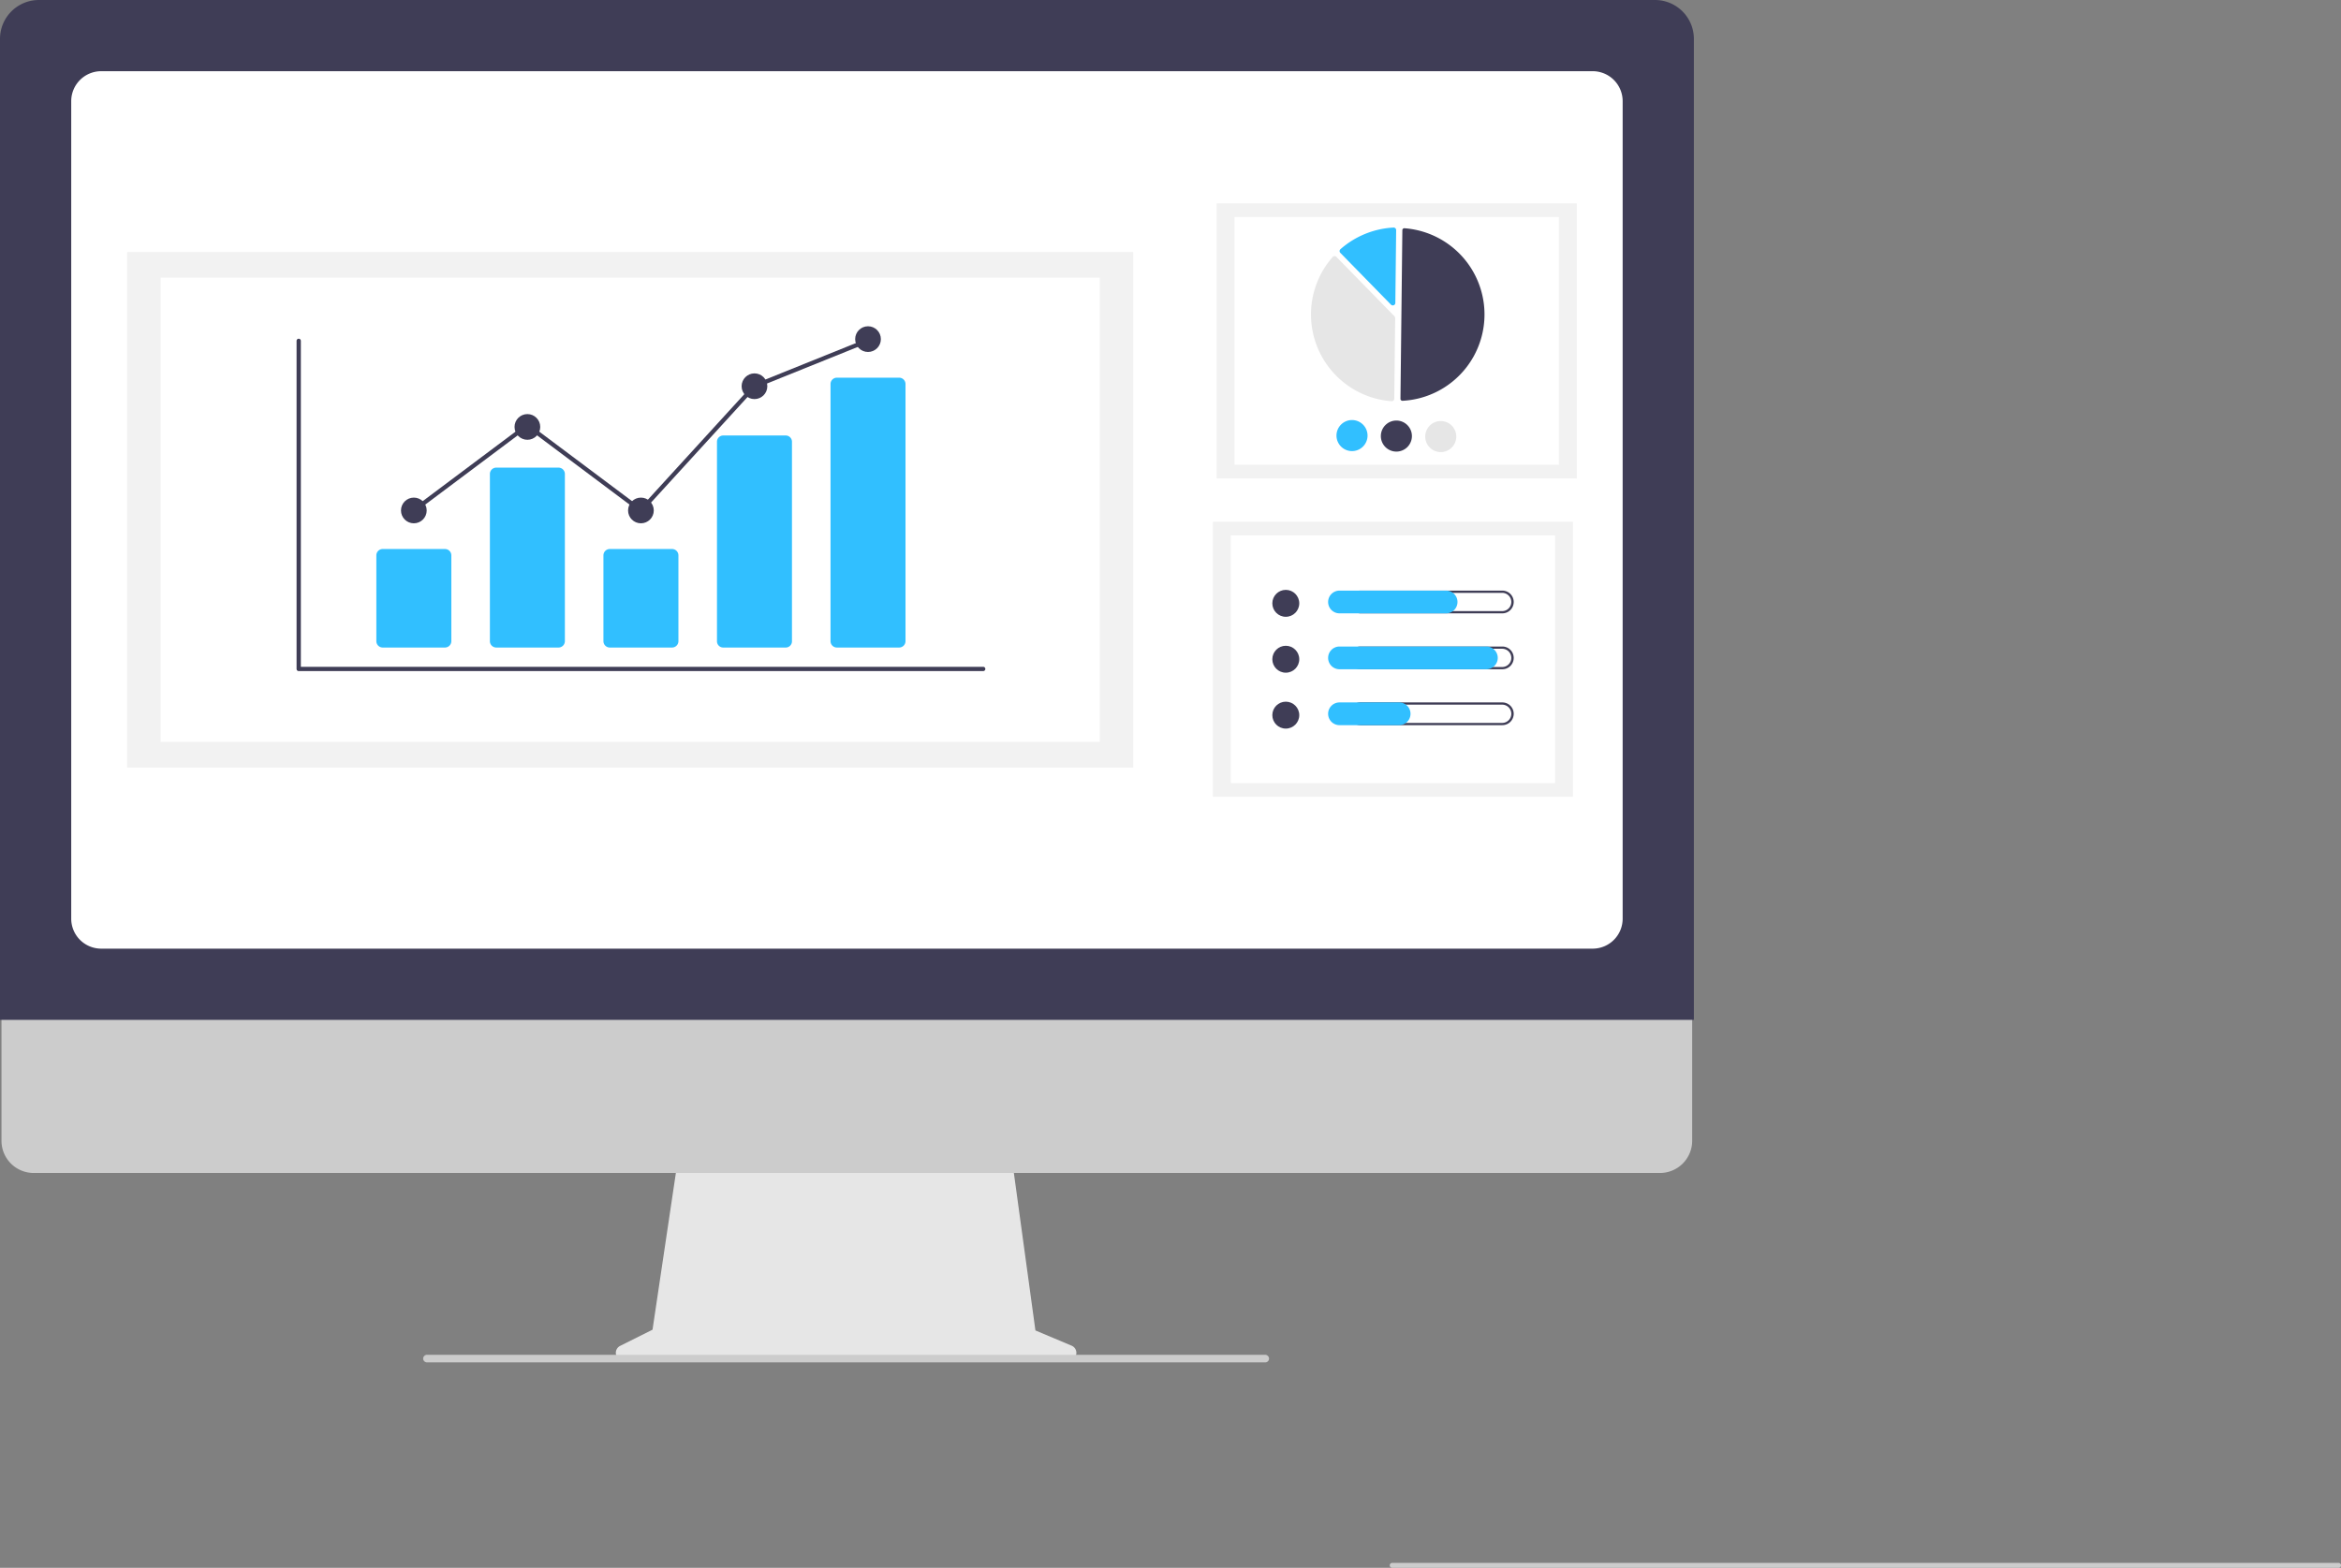 <?xml version="1.0" encoding="UTF-8" standalone="no"?>
<svg
   xmlns:dc="http://purl.org/dc/elements/1.1/"
   xmlns:cc="http://creativecommons.org/ns#"
   xmlns:rdf="http://www.w3.org/1999/02/22-rdf-syntax-ns#"
   xmlns:svg="http://www.w3.org/2000/svg"
   xmlns="http://www.w3.org/2000/svg"
   xmlns:sodipodi="http://sodipodi.sourceforge.net/DTD/sodipodi-0.dtd"
   xmlns:inkscape="http://www.inkscape.org/namespaces/inkscape"
   id="fab53ecb-c04a-44eb-8d92-23f87bdb6c81"
   data-name="Layer 1"
   width="942.547"
   height="631.439"
   viewBox="0 0 942.547 631.439"
   version="1.1"
   sodipodi:docname="data1.svg"
   inkscape:version="0.92.4 (5da689c313, 2019-01-14)">
  <rect x="0" y="0" width="942.547" height="631.439" fill="#808080" stroke="none"/>
  <defs
     id="defs113" />
  <sodipodi:namedview
     pagecolor="#ffffff"
     bordercolor="#666666"
     borderopacity="1"
     objecttolerance="10"
     gridtolerance="10"
     guidetolerance="10"
     inkscape:pageopacity="0"
     inkscape:pageshadow="2"
     inkscape:window-width="1280"
     inkscape:window-height="960"
     id="namedview111"
     showgrid="false"
     inkscape:zoom="0.74749894"
     inkscape:cx="469.08398"
     inkscape:cy="253.54459"
     inkscape:window-x="0"
     inkscape:window-y="27"
     inkscape:window-maximized="1"
     inkscape:current-layer="fab53ecb-c04a-44eb-8d92-23f87bdb6c81" />
  <path
     d="M560.206,676.255l-14.592-6.144-10.01-73.151H402.299L391.449,669.812l-13.055,6.527a3.1,3.1,0,0,0,1.387,5.873H559.003A3.1,3.1,0,0,0,560.206,676.255Z"
     transform="translate(-128.726 -134.28)"
     fill="#e6e6e6"
     id="path32" />
  <path
     d="M797.098,606.692H142.268a12.973,12.973,0,0,1-12.944-12.973V501.379h680.718v92.34A12.974,12.974,0,0,1,797.098,606.692Z"
     transform="translate(-128.726 -134.28)"
     fill="#ccc"
     id="path34" />
  <path
     d="M810.726,545.021h-682V149.92A15.657,15.657,0,0,1,144.366,134.28H795.087a15.657,15.657,0,0,1,15.64,15.639Z"
     transform="translate(-128.726 -134.28)"
     fill="#3f3d56"
     id="path36" />
  <path
     d="M769.993,516.344H169.46a12.07,12.07,0,0,1-12.057-12.057v-329.274a12.071,12.071,0,0,1,12.057-12.057H769.993a12.071,12.071,0,0,1,12.057,12.057v329.274A12.07,12.07,0,0,1,769.993,516.344Z"
     transform="translate(-128.726 -134.28)"
     fill="#fff"
     id="path38" />
  <path
     d="M638.146,682.975l-337.448,0a1.567,1.567,0,0,1-1.539-1.134,1.529,1.529,0,0,1,1.477-1.919l337.385,0a1.615,1.615,0,0,1,1.616,1.194A1.528,1.528,0,0,1,638.146,682.975Z"
     transform="translate(-128.726 -134.28)"
     fill="#ccc"
     id="path40" />
  <rect
     x="489.86"
     y="81.909"
     width="144.996"
     height="110.773"
     fill="#f2f2f2"
     id="rect42" />
  <rect
     x="497.065"
     y="87.414"
     width="130.586"
     height="99.765"
     fill="#fff"
     id="rect44" />
  <path
     d="M693.377,295.695q.026 0.0.052-.001a34.817,34.817,0,0,0,.779-69.489.794.794,0,0,0-.601.208.786.786,0,0,0-.257.576l-.761,67.902a.797.797,0,0,0,.788.804Z"
     transform="translate(-128.726 -134.28)"
     fill="#3f3d56"
     id="path46" />
  <path
     d="M666.072,237.433a1.025,1.025,0,0,1,.72.307l23.376,23.906a1.014,1.014,0,0,1,.291.725l-.364,32.491a1.011,1.011,0,0,1-.33.74,1.026,1.026,0,0,1-.771.268,35.044,35.044,0,0,1-23.7-58.091,1.026,1.026,0,0,1,.741-.347Q666.053,237.433,666.072,237.433Z"
     transform="translate(-128.726 -134.28)"
     fill="#e6e6e6"
     id="path48" />
  <path
     d="M689.842,225.927a1.029,1.029,0,0,1,.699.286,1.011,1.011,0,0,1,.314.748l-.329,29.316a1.021,1.021,0,0,1-1.75.702L668.378,236.118a1.023,1.023,0,0,1,.055-1.482,35.118,35.118,0,0,1,21.346-8.708C689.8,225.927,689.821,225.927,689.842,225.927Z"
     transform="translate(-128.726 -134.28)"
     fill="#31bfff"
     id="path50" />
  <path
     d="M679.334,309.775a6.253,6.253,0,1,1-6.183-6.323A6.261,6.261,0,0,1,679.334,309.775Z"
     transform="translate(-128.726 -134.28)"
     fill="#31bfff"
     id="path52" />
  <path
     d="M697.199,309.976a6.253,6.253,0,1,1-6.183-6.323A6.261,6.261,0,0,1,697.199,309.976Z"
     transform="translate(-128.726 -134.28)"
     fill="#3f3d56"
     id="path54" />
  <path
     d="M715.065,310.176a6.253,6.253,0,1,1-6.183-6.323A6.261,6.261,0,0,1,715.065,310.176Z"
     transform="translate(-128.726 -134.28)"
     fill="#e6e6e6"
     id="path56" />
  <rect
     x="488.333"
     y="210.116"
     width="144.996"
     height="110.773"
     fill="#f2f2f2"
     id="rect58" />
  <rect
     x="495.538"
     y="215.621"
     width="130.586"
     height="99.765"
     fill="#fff"
     id="rect60" />
  <circle
     cx="517.695"
     cy="242.988"
     r="5.422"
     fill="#3f3d56"
     id="circle62" />
  <path
     d="M733.539,373.049a3.677,3.677,0,1,1,0,7.354H676.513a3.677,3.677,0,1,1,0-7.354h57.026m0-.901H676.513a4.578,4.578,0,1,0,0,9.155h57.026a4.578,4.578,0,1,0,0-9.155Z"
     transform="translate(-128.726 -134.28)"
     fill="#3f3d56"
     id="path64" />
  <path
     d="M711.038,381.304h-42.928a4.578,4.578,0,1,1,0-9.155h42.928a4.578,4.578,0,0,1,0,9.155Z"
     transform="translate(-128.726 -134.28)"
     fill="#31bfff"
     id="path66" />
  <circle
     cx="517.695"
     cy="265.503"
     r="5.422"
     fill="#3f3d56"
     id="circle68" />
  <path
     d="M733.539,395.564a3.677,3.677,0,1,1,0,7.354H676.513a3.677,3.677,0,1,1,0-7.354h57.026m0-.901H676.513a4.578,4.578,0,1,0,0,9.155h57.026a4.578,4.578,0,1,0,0-9.155Z"
     transform="translate(-128.726 -134.28)"
     fill="#3f3d56"
     id="path70" />
  <path
     d="M727.248,403.819h-59.139a4.578,4.578,0,1,1,0-9.155h59.139a4.578,4.578,0,0,1,0,9.155Z"
     transform="translate(-128.726 -134.28)"
     fill="#31bfff"
     id="path72" />
  <circle
     cx="517.695"
     cy="288.018"
     r="5.422"
     fill="#3f3d56"
     id="circle74" />
  <path
     d="M733.539,418.079a3.677,3.677,0,1,1,0,7.354H676.513a3.677,3.677,0,1,1,0-7.354h57.026m0-.901H676.513a4.578,4.578,0,1,0,0,9.155h57.026a4.578,4.578,0,1,0,0-9.155Z"
     transform="translate(-128.726 -134.28)"
     fill="#3f3d56"
     id="path76" />
  <path
     d="M692.125,426.334H668.109a4.578,4.578,0,1,1,0-9.155H692.125a4.578,4.578,0,0,1,0,9.155Z"
     transform="translate(-128.726 -134.28)"
     fill="#31bfff"
     id="path78" />
  <rect
     x="51.188"
     y="101.508"
     width="405.093"
     height="207.61"
     fill="#f2f2f2"
     id="rect80" />
  <rect
     x="64.692"
     y="111.824"
     width="378.087"
     height="186.978"
     fill="#fff"
     id="rect82" />
  <path
     d="M524.614,404.557H248.996a.863.863,0,0,1-.863-.863V271.591a.863.863,0,1,1,1.725,0V402.832H524.614a.863.863,0,0,1,0,1.725Z"
     transform="translate(-128.726 -134.28)"
     fill="#3f3d56"
     id="path84" />
  <path
     d="M307.884,395.069H282.815a2.563,2.563,0,0,1-2.561-2.56V357.952a2.563,2.563,0,0,1,2.561-2.56h25.069a2.563,2.563,0,0,1,2.561,2.56v34.557A2.563,2.563,0,0,1,307.884,395.069Z"
     transform="translate(-128.726 -134.28)"
     fill="#31bfff"
     id="path86" />
  <path
     d="M353.599,395.069H328.531a2.563,2.563,0,0,1-2.561-2.56V325.174a2.563,2.563,0,0,1,2.561-2.56h25.069a2.563,2.563,0,0,1,2.561,2.56v67.334A2.563,2.563,0,0,1,353.599,395.069Z"
     transform="translate(-128.726 -134.28)"
     fill="#31bfff"
     id="path88" />
  <path
     d="M399.315,395.069H374.246a2.563,2.563,0,0,1-2.561-2.56V357.952a2.563,2.563,0,0,1,2.561-2.56h25.069a2.563,2.563,0,0,1,2.561,2.56v34.557A2.563,2.563,0,0,1,399.315,395.069Z"
     transform="translate(-128.726 -134.28)"
     fill="#31bfff"
     id="path90" />
  <path
     d="M445.031,395.069H419.962a2.507,2.507,0,0,1-2.561-2.444V312.12a2.507,2.507,0,0,1,2.561-2.444h25.069a2.507,2.507,0,0,1,2.561,2.444v80.505A2.507,2.507,0,0,1,445.031,395.069Z"
     transform="translate(-128.726 -134.28)"
     fill="#31bfff"
     id="path92" />
  <path
     d="M490.746,395.069H465.678a2.563,2.563,0,0,1-2.561-2.56V288.947a2.563,2.563,0,0,1,2.561-2.56H490.746a2.563,2.563,0,0,1,2.561,2.56V392.509A2.563,2.563,0,0,1,490.746,395.069Z"
     transform="translate(-128.726 -134.28)"
     fill="#31bfff"
     id="path94" />
  <circle
     cx="166.623"
     cy="205.585"
     r="5.175"
     fill="#3f3d56"
     id="circle96" />
  <circle
     cx="212.339"
     cy="171.945"
     r="5.175"
     fill="#3f3d56"
     id="circle98" />
  <circle
     cx="258.054"
     cy="205.585"
     r="5.175"
     fill="#3f3d56"
     id="circle100" />
  <circle
     cx="303.77"
     cy="155.556"
     r="5.175"
     fill="#3f3d56"
     id="circle102" />
  <circle
     cx="349.486"
     cy="136.58"
     r="5.175"
     fill="#3f3d56"
     id="circle104" />
  <polygon
     points="258.163 206.744 212.339 172.421 167.14 206.275 166.106 204.895 212.339 170.265 257.945 204.425 303.266 154.83 303.447 154.756 349.163 136.337 349.808 137.937 304.274 156.283 258.163 206.744"
     fill="#3f3d56"
     id="polygon106" />
  <path
     d="M1070.274,765.72h-381a1,1,0,0,1,0-2h381a1,1,0,0,1,0,2Z"
     transform="translate(-128.726 -134.28)"
     fill="#ccc"
     id="path108" />
</svg>
